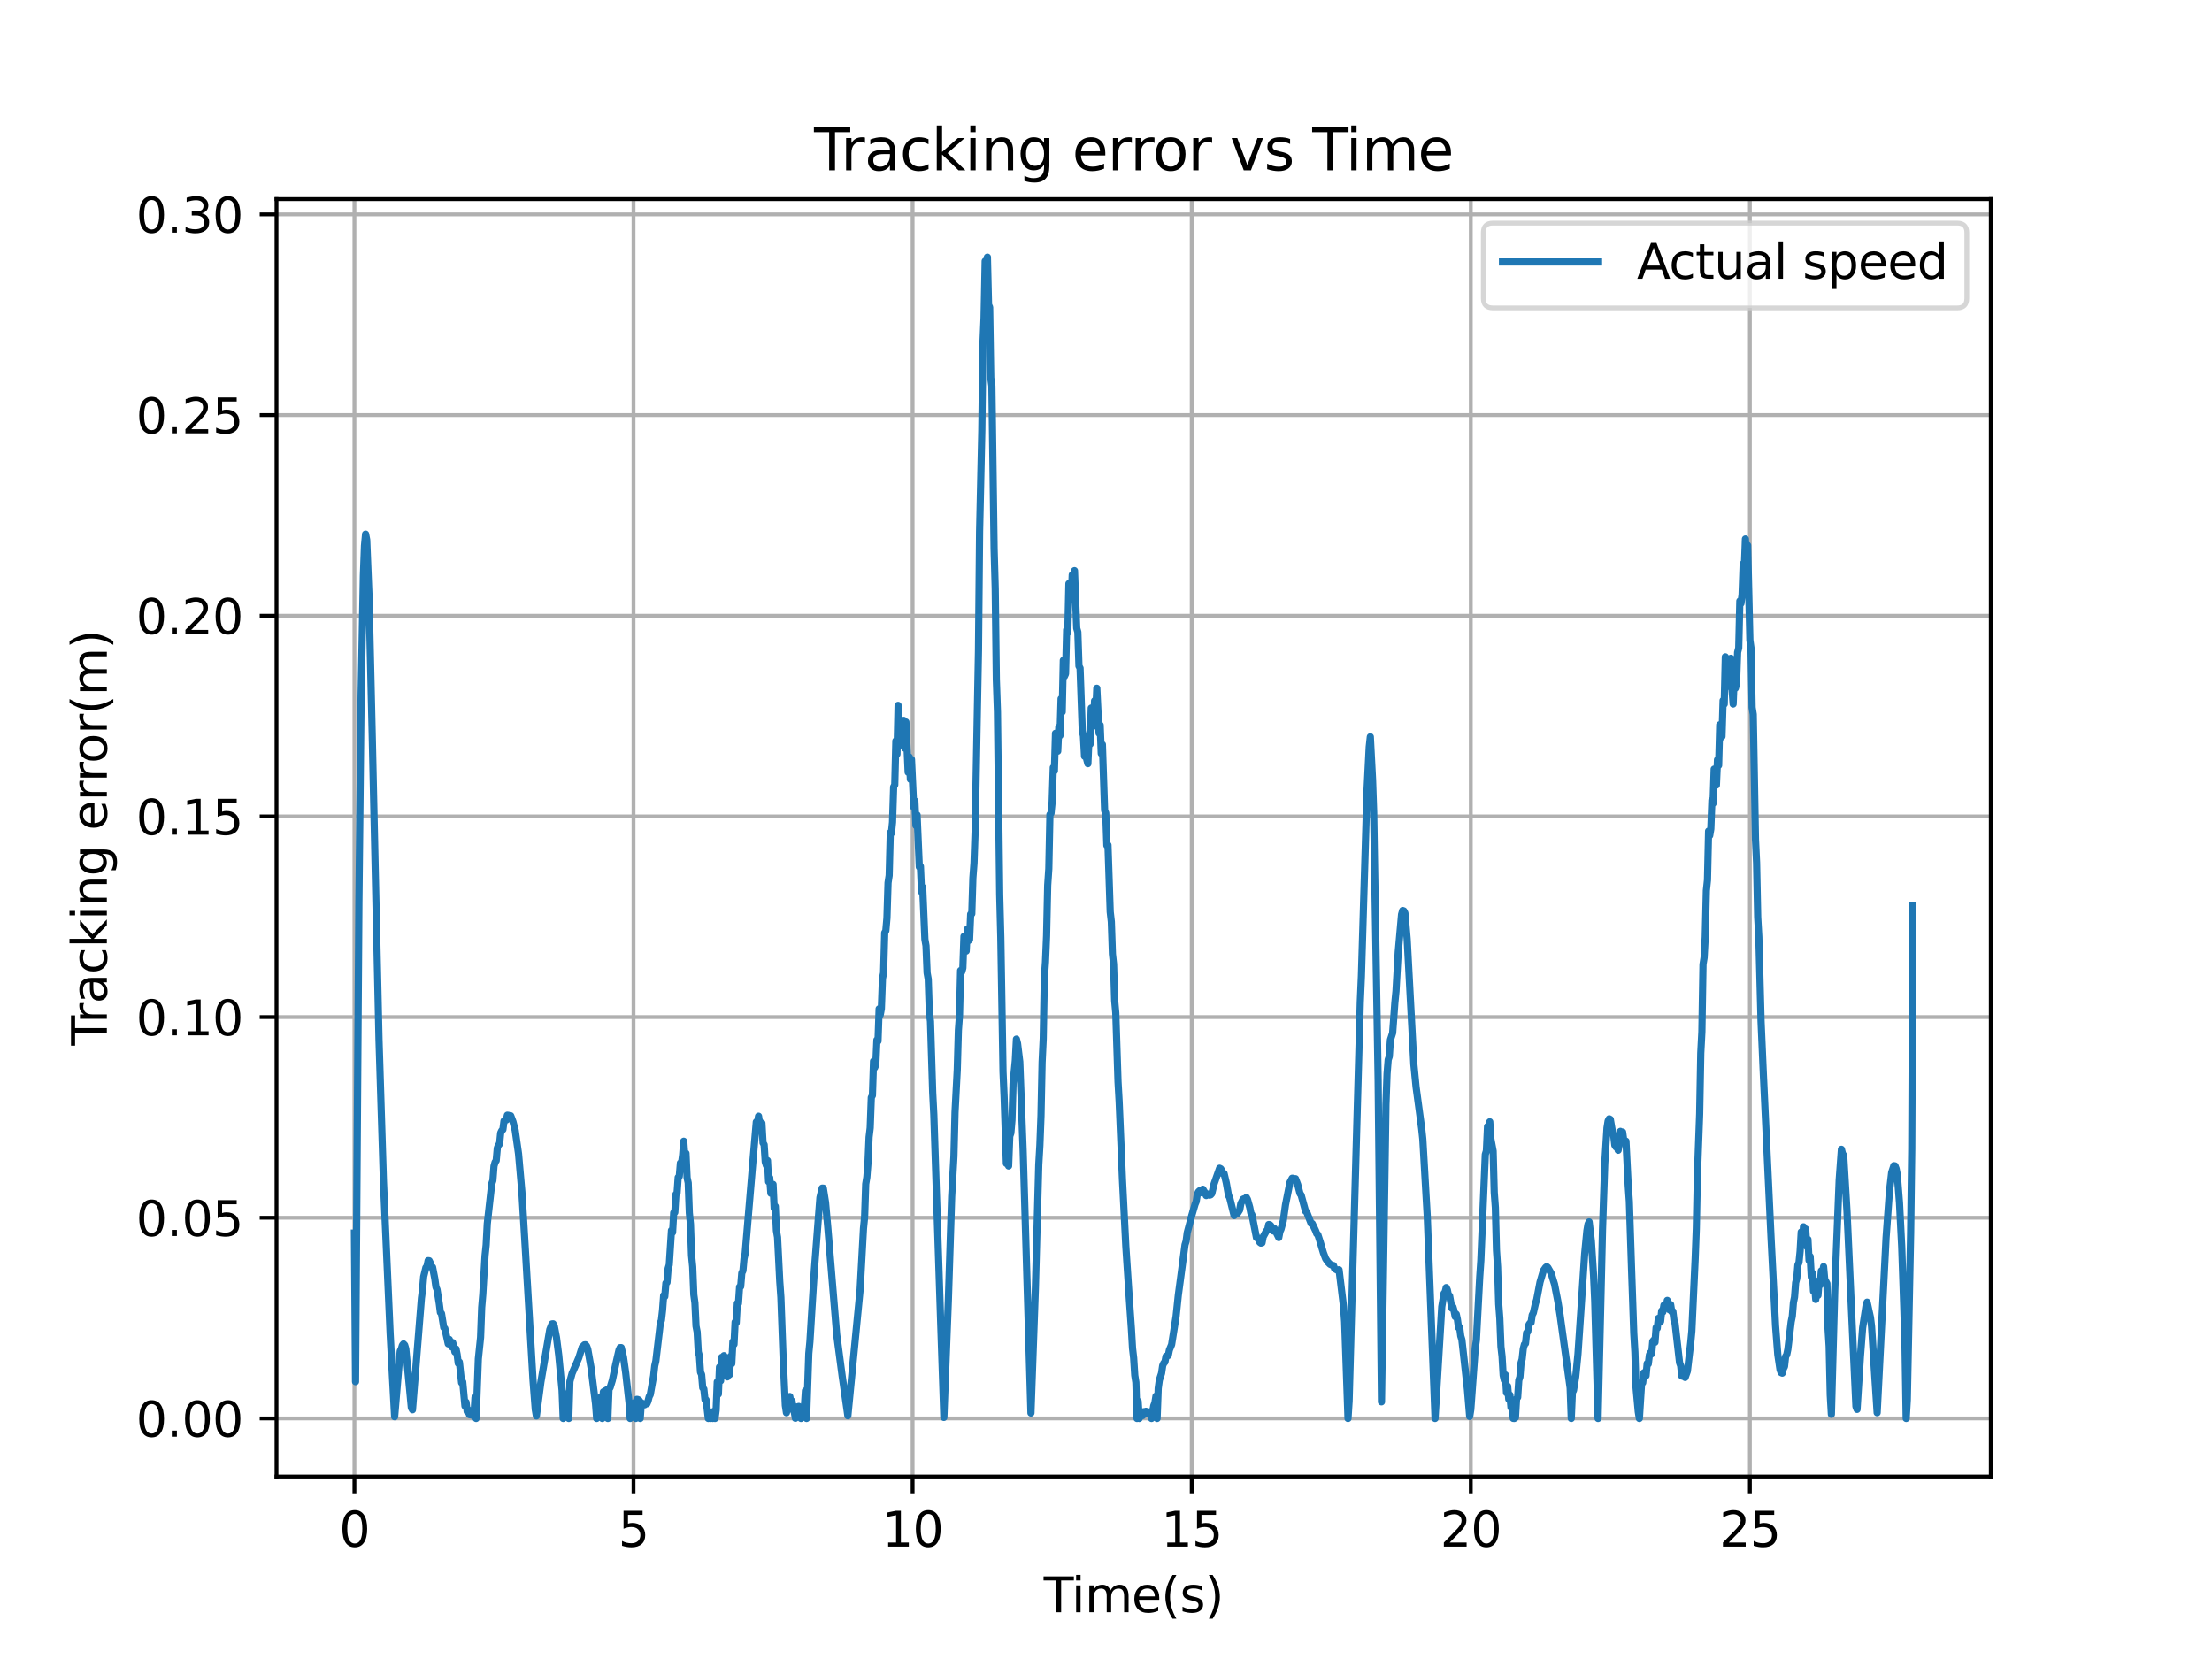 <?xml version="1.0" encoding="utf-8" standalone="no"?>
<!DOCTYPE svg PUBLIC "-//W3C//DTD SVG 1.1//EN"
  "http://www.w3.org/Graphics/SVG/1.1/DTD/svg11.dtd">
<svg xmlns:xlink="http://www.w3.org/1999/xlink" width="460.8pt" height="345.6pt" viewBox="0 0 460.8 345.6" xmlns="http://www.w3.org/2000/svg" version="1.1">
 <defs>
  <style type="text/css">*{stroke-linejoin: round; stroke-linecap: butt}</style>
 </defs>
 <g id="figure_1">
  <g id="patch_1">
   <path d="M 0 345.6 
L 460.8 345.6 
L 460.8 0 
L 0 0 
z
" style="fill: #ffffff"/>
  </g>
  <g id="axes_1">
   <g id="patch_2">
    <path d="M 57.6 307.584 
L 414.72 307.584 
L 414.72 41.472 
L 57.6 41.472 
z
" style="fill: #ffffff"/>
   </g>
   <g id="matplotlib.axis_1">
    <g id="xtick_1">
     <g id="line2d_1">
      <path d="M 73.833 307.584 
L 73.833 41.472 
" clip-path="url(#p98b21a4bbf)" style="fill: none; stroke: #b0b0b0; stroke-width: 0.8; stroke-linecap: square"/>
     </g>
     <g id="line2d_2">
      <defs>
       <path id="m93f2d70eb7" d="M 0 0 
L 0 3.5 
" style="stroke: #000000; stroke-width: 0.8"/>
      </defs>
      <g>
       <use xlink:href="#m93f2d70eb7" x="73.833" y="307.584" style="stroke: #000000; stroke-width: 0.8"/>
      </g>
     </g>
     <g id="text_1">
      <!-- 0 -->
      <g transform="translate(70.651 322.182) scale(0.1 -0.1)">
       <defs>
        <path id="DejaVuSans-30" d="M 2034 4250 
Q 1547 4250 1301 3770 
Q 1056 3291 1056 2328 
Q 1056 1369 1301 889 
Q 1547 409 2034 409 
Q 2525 409 2770 889 
Q 3016 1369 3016 2328 
Q 3016 3291 2770 3770 
Q 2525 4250 2034 4250 
z
M 2034 4750 
Q 2819 4750 3233 4129 
Q 3647 3509 3647 2328 
Q 3647 1150 3233 529 
Q 2819 -91 2034 -91 
Q 1250 -91 836 529 
Q 422 1150 422 2328 
Q 422 3509 836 4129 
Q 1250 4750 2034 4750 
z
" transform="scale(0.016)"/>
       </defs>
       <use xlink:href="#DejaVuSans-30"/>
      </g>
     </g>
    </g>
    <g id="xtick_2">
     <g id="line2d_3">
      <path d="M 131.973 307.584 
L 131.973 41.472 
" clip-path="url(#p98b21a4bbf)" style="fill: none; stroke: #b0b0b0; stroke-width: 0.8; stroke-linecap: square"/>
     </g>
     <g id="line2d_4">
      <g>
       <use xlink:href="#m93f2d70eb7" x="131.973" y="307.584" style="stroke: #000000; stroke-width: 0.8"/>
      </g>
     </g>
     <g id="text_2">
      <!-- 5 -->
      <g transform="translate(128.792 322.182) scale(0.1 -0.1)">
       <defs>
        <path id="DejaVuSans-35" d="M 691 4666 
L 3169 4666 
L 3169 4134 
L 1269 4134 
L 1269 2991 
Q 1406 3038 1543 3061 
Q 1681 3084 1819 3084 
Q 2600 3084 3056 2656 
Q 3513 2228 3513 1497 
Q 3513 744 3044 326 
Q 2575 -91 1722 -91 
Q 1428 -91 1123 -41 
Q 819 9 494 109 
L 494 744 
Q 775 591 1075 516 
Q 1375 441 1709 441 
Q 2250 441 2565 725 
Q 2881 1009 2881 1497 
Q 2881 1984 2565 2268 
Q 2250 2553 1709 2553 
Q 1456 2553 1204 2497 
Q 953 2441 691 2322 
L 691 4666 
z
" transform="scale(0.016)"/>
       </defs>
       <use xlink:href="#DejaVuSans-35"/>
      </g>
     </g>
    </g>
    <g id="xtick_3">
     <g id="line2d_5">
      <path d="M 190.113 307.584 
L 190.113 41.472 
" clip-path="url(#p98b21a4bbf)" style="fill: none; stroke: #b0b0b0; stroke-width: 0.8; stroke-linecap: square"/>
     </g>
     <g id="line2d_6">
      <g>
       <use xlink:href="#m93f2d70eb7" x="190.113" y="307.584" style="stroke: #000000; stroke-width: 0.8"/>
      </g>
     </g>
     <g id="text_3">
      <!-- 10 -->
      <g transform="translate(183.751 322.182) scale(0.1 -0.1)">
       <defs>
        <path id="DejaVuSans-31" d="M 794 531 
L 1825 531 
L 1825 4091 
L 703 3866 
L 703 4441 
L 1819 4666 
L 2450 4666 
L 2450 531 
L 3481 531 
L 3481 0 
L 794 0 
L 794 531 
z
" transform="scale(0.016)"/>
       </defs>
       <use xlink:href="#DejaVuSans-31"/>
       <use xlink:href="#DejaVuSans-30" x="63.623"/>
      </g>
     </g>
    </g>
    <g id="xtick_4">
     <g id="line2d_7">
      <path d="M 248.253 307.584 
L 248.253 41.472 
" clip-path="url(#p98b21a4bbf)" style="fill: none; stroke: #b0b0b0; stroke-width: 0.8; stroke-linecap: square"/>
     </g>
     <g id="line2d_8">
      <g>
       <use xlink:href="#m93f2d70eb7" x="248.253" y="307.584" style="stroke: #000000; stroke-width: 0.8"/>
      </g>
     </g>
     <g id="text_4">
      <!-- 15 -->
      <g transform="translate(241.891 322.182) scale(0.1 -0.1)">
       <use xlink:href="#DejaVuSans-31"/>
       <use xlink:href="#DejaVuSans-35" x="63.623"/>
      </g>
     </g>
    </g>
    <g id="xtick_5">
     <g id="line2d_9">
      <path d="M 306.393 307.584 
L 306.393 41.472 
" clip-path="url(#p98b21a4bbf)" style="fill: none; stroke: #b0b0b0; stroke-width: 0.8; stroke-linecap: square"/>
     </g>
     <g id="line2d_10">
      <g>
       <use xlink:href="#m93f2d70eb7" x="306.393" y="307.584" style="stroke: #000000; stroke-width: 0.8"/>
      </g>
     </g>
     <g id="text_5">
      <!-- 20 -->
      <g transform="translate(300.031 322.182) scale(0.1 -0.1)">
       <defs>
        <path id="DejaVuSans-32" d="M 1228 531 
L 3431 531 
L 3431 0 
L 469 0 
L 469 531 
Q 828 903 1448 1529 
Q 2069 2156 2228 2338 
Q 2531 2678 2651 2914 
Q 2772 3150 2772 3378 
Q 2772 3750 2511 3984 
Q 2250 4219 1831 4219 
Q 1534 4219 1204 4116 
Q 875 4013 500 3803 
L 500 4441 
Q 881 4594 1212 4672 
Q 1544 4750 1819 4750 
Q 2544 4750 2975 4387 
Q 3406 4025 3406 3419 
Q 3406 3131 3298 2873 
Q 3191 2616 2906 2266 
Q 2828 2175 2409 1742 
Q 1991 1309 1228 531 
z
" transform="scale(0.016)"/>
       </defs>
       <use xlink:href="#DejaVuSans-32"/>
       <use xlink:href="#DejaVuSans-30" x="63.623"/>
      </g>
     </g>
    </g>
    <g id="xtick_6">
     <g id="line2d_11">
      <path d="M 364.533 307.584 
L 364.533 41.472 
" clip-path="url(#p98b21a4bbf)" style="fill: none; stroke: #b0b0b0; stroke-width: 0.8; stroke-linecap: square"/>
     </g>
     <g id="line2d_12">
      <g>
       <use xlink:href="#m93f2d70eb7" x="364.533" y="307.584" style="stroke: #000000; stroke-width: 0.8"/>
      </g>
     </g>
     <g id="text_6">
      <!-- 25 -->
      <g transform="translate(358.171 322.182) scale(0.1 -0.1)">
       <use xlink:href="#DejaVuSans-32"/>
       <use xlink:href="#DejaVuSans-35" x="63.623"/>
      </g>
     </g>
    </g>
    <g id="text_7">
     <!-- Time(s) -->
     <g transform="translate(217.42 335.861) scale(0.1 -0.1)">
      <defs>
       <path id="DejaVuSans-54" d="M -19 4666 
L 3928 4666 
L 3928 4134 
L 2272 4134 
L 2272 0 
L 1638 0 
L 1638 4134 
L -19 4134 
L -19 4666 
z
" transform="scale(0.016)"/>
       <path id="DejaVuSans-69" d="M 603 3500 
L 1178 3500 
L 1178 0 
L 603 0 
L 603 3500 
z
M 603 4863 
L 1178 4863 
L 1178 4134 
L 603 4134 
L 603 4863 
z
" transform="scale(0.016)"/>
       <path id="DejaVuSans-6d" d="M 3328 2828 
Q 3544 3216 3844 3400 
Q 4144 3584 4550 3584 
Q 5097 3584 5394 3201 
Q 5691 2819 5691 2113 
L 5691 0 
L 5113 0 
L 5113 2094 
Q 5113 2597 4934 2840 
Q 4756 3084 4391 3084 
Q 3944 3084 3684 2787 
Q 3425 2491 3425 1978 
L 3425 0 
L 2847 0 
L 2847 2094 
Q 2847 2600 2669 2842 
Q 2491 3084 2119 3084 
Q 1678 3084 1418 2786 
Q 1159 2488 1159 1978 
L 1159 0 
L 581 0 
L 581 3500 
L 1159 3500 
L 1159 2956 
Q 1356 3278 1631 3431 
Q 1906 3584 2284 3584 
Q 2666 3584 2933 3390 
Q 3200 3197 3328 2828 
z
" transform="scale(0.016)"/>
       <path id="DejaVuSans-65" d="M 3597 1894 
L 3597 1613 
L 953 1613 
Q 991 1019 1311 708 
Q 1631 397 2203 397 
Q 2534 397 2845 478 
Q 3156 559 3463 722 
L 3463 178 
Q 3153 47 2828 -22 
Q 2503 -91 2169 -91 
Q 1331 -91 842 396 
Q 353 884 353 1716 
Q 353 2575 817 3079 
Q 1281 3584 2069 3584 
Q 2775 3584 3186 3129 
Q 3597 2675 3597 1894 
z
M 3022 2063 
Q 3016 2534 2758 2815 
Q 2500 3097 2075 3097 
Q 1594 3097 1305 2825 
Q 1016 2553 972 2059 
L 3022 2063 
z
" transform="scale(0.016)"/>
       <path id="DejaVuSans-28" d="M 1984 4856 
Q 1566 4138 1362 3434 
Q 1159 2731 1159 2009 
Q 1159 1288 1364 580 
Q 1569 -128 1984 -844 
L 1484 -844 
Q 1016 -109 783 600 
Q 550 1309 550 2009 
Q 550 2706 781 3412 
Q 1013 4119 1484 4856 
L 1984 4856 
z
" transform="scale(0.016)"/>
       <path id="DejaVuSans-73" d="M 2834 3397 
L 2834 2853 
Q 2591 2978 2328 3040 
Q 2066 3103 1784 3103 
Q 1356 3103 1142 2972 
Q 928 2841 928 2578 
Q 928 2378 1081 2264 
Q 1234 2150 1697 2047 
L 1894 2003 
Q 2506 1872 2764 1633 
Q 3022 1394 3022 966 
Q 3022 478 2636 193 
Q 2250 -91 1575 -91 
Q 1294 -91 989 -36 
Q 684 19 347 128 
L 347 722 
Q 666 556 975 473 
Q 1284 391 1588 391 
Q 1994 391 2212 530 
Q 2431 669 2431 922 
Q 2431 1156 2273 1281 
Q 2116 1406 1581 1522 
L 1381 1569 
Q 847 1681 609 1914 
Q 372 2147 372 2553 
Q 372 3047 722 3315 
Q 1072 3584 1716 3584 
Q 2034 3584 2315 3537 
Q 2597 3491 2834 3397 
z
" transform="scale(0.016)"/>
       <path id="DejaVuSans-29" d="M 513 4856 
L 1013 4856 
Q 1481 4119 1714 3412 
Q 1947 2706 1947 2009 
Q 1947 1309 1714 600 
Q 1481 -109 1013 -844 
L 513 -844 
Q 928 -128 1133 580 
Q 1338 1288 1338 2009 
Q 1338 2731 1133 3434 
Q 928 4138 513 4856 
z
" transform="scale(0.016)"/>
      </defs>
      <use xlink:href="#DejaVuSans-54"/>
      <use xlink:href="#DejaVuSans-69" x="57.959"/>
      <use xlink:href="#DejaVuSans-6d" x="85.742"/>
      <use xlink:href="#DejaVuSans-65" x="183.154"/>
      <use xlink:href="#DejaVuSans-28" x="244.678"/>
      <use xlink:href="#DejaVuSans-73" x="283.691"/>
      <use xlink:href="#DejaVuSans-29" x="335.791"/>
     </g>
    </g>
   </g>
   <g id="matplotlib.axis_2">
    <g id="ytick_1">
     <g id="line2d_13">
      <path d="M 57.6 295.488 
L 414.72 295.488 
" clip-path="url(#p98b21a4bbf)" style="fill: none; stroke: #b0b0b0; stroke-width: 0.8; stroke-linecap: square"/>
     </g>
     <g id="line2d_14">
      <defs>
       <path id="m05b149f20a" d="M 0 0 
L -3.5 0 
" style="stroke: #000000; stroke-width: 0.8"/>
      </defs>
      <g>
       <use xlink:href="#m05b149f20a" x="57.6" y="295.488" style="stroke: #000000; stroke-width: 0.8"/>
      </g>
     </g>
     <g id="text_8">
      <!-- 0.00 -->
      <g transform="translate(28.334 299.287) scale(0.1 -0.1)">
       <defs>
        <path id="DejaVuSans-2e" d="M 684 794 
L 1344 794 
L 1344 0 
L 684 0 
L 684 794 
z
" transform="scale(0.016)"/>
       </defs>
       <use xlink:href="#DejaVuSans-30"/>
       <use xlink:href="#DejaVuSans-2e" x="63.623"/>
       <use xlink:href="#DejaVuSans-30" x="95.41"/>
       <use xlink:href="#DejaVuSans-30" x="159.033"/>
      </g>
     </g>
    </g>
    <g id="ytick_2">
     <g id="line2d_15">
      <path d="M 57.6 253.683 
L 414.72 253.683 
" clip-path="url(#p98b21a4bbf)" style="fill: none; stroke: #b0b0b0; stroke-width: 0.8; stroke-linecap: square"/>
     </g>
     <g id="line2d_16">
      <g>
       <use xlink:href="#m05b149f20a" x="57.6" y="253.683" style="stroke: #000000; stroke-width: 0.8"/>
      </g>
     </g>
     <g id="text_9">
      <!-- 0.05 -->
      <g transform="translate(28.334 257.482) scale(0.1 -0.1)">
       <use xlink:href="#DejaVuSans-30"/>
       <use xlink:href="#DejaVuSans-2e" x="63.623"/>
       <use xlink:href="#DejaVuSans-30" x="95.41"/>
       <use xlink:href="#DejaVuSans-35" x="159.033"/>
      </g>
     </g>
    </g>
    <g id="ytick_3">
     <g id="line2d_17">
      <path d="M 57.6 211.878 
L 414.72 211.878 
" clip-path="url(#p98b21a4bbf)" style="fill: none; stroke: #b0b0b0; stroke-width: 0.8; stroke-linecap: square"/>
     </g>
     <g id="line2d_18">
      <g>
       <use xlink:href="#m05b149f20a" x="57.6" y="211.878" style="stroke: #000000; stroke-width: 0.8"/>
      </g>
     </g>
     <g id="text_10">
      <!-- 0.10 -->
      <g transform="translate(28.334 215.678) scale(0.1 -0.1)">
       <use xlink:href="#DejaVuSans-30"/>
       <use xlink:href="#DejaVuSans-2e" x="63.623"/>
       <use xlink:href="#DejaVuSans-31" x="95.41"/>
       <use xlink:href="#DejaVuSans-30" x="159.033"/>
      </g>
     </g>
    </g>
    <g id="ytick_4">
     <g id="line2d_19">
      <path d="M 57.6 170.074 
L 414.72 170.074 
" clip-path="url(#p98b21a4bbf)" style="fill: none; stroke: #b0b0b0; stroke-width: 0.8; stroke-linecap: square"/>
     </g>
     <g id="line2d_20">
      <g>
       <use xlink:href="#m05b149f20a" x="57.6" y="170.074" style="stroke: #000000; stroke-width: 0.8"/>
      </g>
     </g>
     <g id="text_11">
      <!-- 0.15 -->
      <g transform="translate(28.334 173.873) scale(0.1 -0.1)">
       <use xlink:href="#DejaVuSans-30"/>
       <use xlink:href="#DejaVuSans-2e" x="63.623"/>
       <use xlink:href="#DejaVuSans-31" x="95.41"/>
       <use xlink:href="#DejaVuSans-35" x="159.033"/>
      </g>
     </g>
    </g>
    <g id="ytick_5">
     <g id="line2d_21">
      <path d="M 57.6 128.269 
L 414.72 128.269 
" clip-path="url(#p98b21a4bbf)" style="fill: none; stroke: #b0b0b0; stroke-width: 0.8; stroke-linecap: square"/>
     </g>
     <g id="line2d_22">
      <g>
       <use xlink:href="#m05b149f20a" x="57.6" y="128.269" style="stroke: #000000; stroke-width: 0.8"/>
      </g>
     </g>
     <g id="text_12">
      <!-- 0.20 -->
      <g transform="translate(28.334 132.068) scale(0.1 -0.1)">
       <use xlink:href="#DejaVuSans-30"/>
       <use xlink:href="#DejaVuSans-2e" x="63.623"/>
       <use xlink:href="#DejaVuSans-32" x="95.41"/>
       <use xlink:href="#DejaVuSans-30" x="159.033"/>
      </g>
     </g>
    </g>
    <g id="ytick_6">
     <g id="line2d_23">
      <path d="M 57.6 86.464 
L 414.72 86.464 
" clip-path="url(#p98b21a4bbf)" style="fill: none; stroke: #b0b0b0; stroke-width: 0.8; stroke-linecap: square"/>
     </g>
     <g id="line2d_24">
      <g>
       <use xlink:href="#m05b149f20a" x="57.6" y="86.464" style="stroke: #000000; stroke-width: 0.8"/>
      </g>
     </g>
     <g id="text_13">
      <!-- 0.25 -->
      <g transform="translate(28.334 90.263) scale(0.1 -0.1)">
       <use xlink:href="#DejaVuSans-30"/>
       <use xlink:href="#DejaVuSans-2e" x="63.623"/>
       <use xlink:href="#DejaVuSans-32" x="95.41"/>
       <use xlink:href="#DejaVuSans-35" x="159.033"/>
      </g>
     </g>
    </g>
    <g id="ytick_7">
     <g id="line2d_25">
      <path d="M 57.6 44.659 
L 414.72 44.659 
" clip-path="url(#p98b21a4bbf)" style="fill: none; stroke: #b0b0b0; stroke-width: 0.8; stroke-linecap: square"/>
     </g>
     <g id="line2d_26">
      <g>
       <use xlink:href="#m05b149f20a" x="57.6" y="44.659" style="stroke: #000000; stroke-width: 0.8"/>
      </g>
     </g>
     <g id="text_14">
      <!-- 0.30 -->
      <g transform="translate(28.334 48.459) scale(0.1 -0.1)">
       <defs>
        <path id="DejaVuSans-33" d="M 2597 2516 
Q 3050 2419 3304 2112 
Q 3559 1806 3559 1356 
Q 3559 666 3084 287 
Q 2609 -91 1734 -91 
Q 1441 -91 1130 -33 
Q 819 25 488 141 
L 488 750 
Q 750 597 1062 519 
Q 1375 441 1716 441 
Q 2309 441 2620 675 
Q 2931 909 2931 1356 
Q 2931 1769 2642 2001 
Q 2353 2234 1838 2234 
L 1294 2234 
L 1294 2753 
L 1863 2753 
Q 2328 2753 2575 2939 
Q 2822 3125 2822 3475 
Q 2822 3834 2567 4026 
Q 2313 4219 1838 4219 
Q 1578 4219 1281 4162 
Q 984 4106 628 3988 
L 628 4550 
Q 988 4650 1302 4700 
Q 1616 4750 1894 4750 
Q 2613 4750 3031 4423 
Q 3450 4097 3450 3541 
Q 3450 3153 3228 2886 
Q 3006 2619 2597 2516 
z
" transform="scale(0.016)"/>
       </defs>
       <use xlink:href="#DejaVuSans-30"/>
       <use xlink:href="#DejaVuSans-2e" x="63.623"/>
       <use xlink:href="#DejaVuSans-33" x="95.41"/>
       <use xlink:href="#DejaVuSans-30" x="159.033"/>
      </g>
     </g>
    </g>
    <g id="text_15">
     <!-- Tracking error(m) -->
     <g transform="translate(22.255 217.804) rotate(-90) scale(0.1 -0.1)">
      <defs>
       <path id="DejaVuSans-72" d="M 2631 2963 
Q 2534 3019 2420 3045 
Q 2306 3072 2169 3072 
Q 1681 3072 1420 2755 
Q 1159 2438 1159 1844 
L 1159 0 
L 581 0 
L 581 3500 
L 1159 3500 
L 1159 2956 
Q 1341 3275 1631 3429 
Q 1922 3584 2338 3584 
Q 2397 3584 2469 3576 
Q 2541 3569 2628 3553 
L 2631 2963 
z
" transform="scale(0.016)"/>
       <path id="DejaVuSans-61" d="M 2194 1759 
Q 1497 1759 1228 1600 
Q 959 1441 959 1056 
Q 959 750 1161 570 
Q 1363 391 1709 391 
Q 2188 391 2477 730 
Q 2766 1069 2766 1631 
L 2766 1759 
L 2194 1759 
z
M 3341 1997 
L 3341 0 
L 2766 0 
L 2766 531 
Q 2569 213 2275 61 
Q 1981 -91 1556 -91 
Q 1019 -91 701 211 
Q 384 513 384 1019 
Q 384 1609 779 1909 
Q 1175 2209 1959 2209 
L 2766 2209 
L 2766 2266 
Q 2766 2663 2505 2880 
Q 2244 3097 1772 3097 
Q 1472 3097 1187 3025 
Q 903 2953 641 2809 
L 641 3341 
Q 956 3463 1253 3523 
Q 1550 3584 1831 3584 
Q 2591 3584 2966 3190 
Q 3341 2797 3341 1997 
z
" transform="scale(0.016)"/>
       <path id="DejaVuSans-63" d="M 3122 3366 
L 3122 2828 
Q 2878 2963 2633 3030 
Q 2388 3097 2138 3097 
Q 1578 3097 1268 2742 
Q 959 2388 959 1747 
Q 959 1106 1268 751 
Q 1578 397 2138 397 
Q 2388 397 2633 464 
Q 2878 531 3122 666 
L 3122 134 
Q 2881 22 2623 -34 
Q 2366 -91 2075 -91 
Q 1284 -91 818 406 
Q 353 903 353 1747 
Q 353 2603 823 3093 
Q 1294 3584 2113 3584 
Q 2378 3584 2631 3529 
Q 2884 3475 3122 3366 
z
" transform="scale(0.016)"/>
       <path id="DejaVuSans-6b" d="M 581 4863 
L 1159 4863 
L 1159 1991 
L 2875 3500 
L 3609 3500 
L 1753 1863 
L 3688 0 
L 2938 0 
L 1159 1709 
L 1159 0 
L 581 0 
L 581 4863 
z
" transform="scale(0.016)"/>
       <path id="DejaVuSans-6e" d="M 3513 2113 
L 3513 0 
L 2938 0 
L 2938 2094 
Q 2938 2591 2744 2837 
Q 2550 3084 2163 3084 
Q 1697 3084 1428 2787 
Q 1159 2491 1159 1978 
L 1159 0 
L 581 0 
L 581 3500 
L 1159 3500 
L 1159 2956 
Q 1366 3272 1645 3428 
Q 1925 3584 2291 3584 
Q 2894 3584 3203 3211 
Q 3513 2838 3513 2113 
z
" transform="scale(0.016)"/>
       <path id="DejaVuSans-67" d="M 2906 1791 
Q 2906 2416 2648 2759 
Q 2391 3103 1925 3103 
Q 1463 3103 1205 2759 
Q 947 2416 947 1791 
Q 947 1169 1205 825 
Q 1463 481 1925 481 
Q 2391 481 2648 825 
Q 2906 1169 2906 1791 
z
M 3481 434 
Q 3481 -459 3084 -895 
Q 2688 -1331 1869 -1331 
Q 1566 -1331 1297 -1286 
Q 1028 -1241 775 -1147 
L 775 -588 
Q 1028 -725 1275 -790 
Q 1522 -856 1778 -856 
Q 2344 -856 2625 -561 
Q 2906 -266 2906 331 
L 2906 616 
Q 2728 306 2450 153 
Q 2172 0 1784 0 
Q 1141 0 747 490 
Q 353 981 353 1791 
Q 353 2603 747 3093 
Q 1141 3584 1784 3584 
Q 2172 3584 2450 3431 
Q 2728 3278 2906 2969 
L 2906 3500 
L 3481 3500 
L 3481 434 
z
" transform="scale(0.016)"/>
       <path id="DejaVuSans-20" transform="scale(0.016)"/>
       <path id="DejaVuSans-6f" d="M 1959 3097 
Q 1497 3097 1228 2736 
Q 959 2375 959 1747 
Q 959 1119 1226 758 
Q 1494 397 1959 397 
Q 2419 397 2687 759 
Q 2956 1122 2956 1747 
Q 2956 2369 2687 2733 
Q 2419 3097 1959 3097 
z
M 1959 3584 
Q 2709 3584 3137 3096 
Q 3566 2609 3566 1747 
Q 3566 888 3137 398 
Q 2709 -91 1959 -91 
Q 1206 -91 779 398 
Q 353 888 353 1747 
Q 353 2609 779 3096 
Q 1206 3584 1959 3584 
z
" transform="scale(0.016)"/>
      </defs>
      <use xlink:href="#DejaVuSans-54"/>
      <use xlink:href="#DejaVuSans-72" x="46.334"/>
      <use xlink:href="#DejaVuSans-61" x="87.447"/>
      <use xlink:href="#DejaVuSans-63" x="148.727"/>
      <use xlink:href="#DejaVuSans-6b" x="203.707"/>
      <use xlink:href="#DejaVuSans-69" x="261.617"/>
      <use xlink:href="#DejaVuSans-6e" x="289.4"/>
      <use xlink:href="#DejaVuSans-67" x="352.779"/>
      <use xlink:href="#DejaVuSans-20" x="416.256"/>
      <use xlink:href="#DejaVuSans-65" x="448.043"/>
      <use xlink:href="#DejaVuSans-72" x="509.566"/>
      <use xlink:href="#DejaVuSans-72" x="548.93"/>
      <use xlink:href="#DejaVuSans-6f" x="587.793"/>
      <use xlink:href="#DejaVuSans-72" x="648.975"/>
      <use xlink:href="#DejaVuSans-28" x="690.088"/>
      <use xlink:href="#DejaVuSans-6d" x="729.102"/>
      <use xlink:href="#DejaVuSans-29" x="826.514"/>
     </g>
    </g>
   </g>
   <g id="line2d_27">
    <path d="M 73.833 256.878 
L 74.065 287.831 
L 74.065 287.831 
L 74.763 188.087 
L 74.763 188.087 
L 75.228 144.61 
L 75.228 144.61 
L 75.693 119.953 
L 75.693 119.953 
L 75.926 113.682 
L 75.926 113.682 
L 76.158 111.259 
L 76.158 111.259 
L 76.391 112.451 
L 76.391 112.451 
L 76.856 123.873 
L 76.856 123.873 
L 77.554 153.771 
L 77.554 153.771 
L 78.949 216.523 
L 78.949 216.523 
L 79.879 246.185 
L 79.879 246.185 
L 81.275 277.928 
L 81.275 277.928 
L 82.205 295.13 
L 82.205 295.13 
L 83.368 281.46 
L 83.368 281.46 
L 83.6 281.009 
L 83.6 281.009 
L 83.833 280.231 
L 83.833 280.231 
L 84.065 279.96 
L 84.065 279.96 
L 84.298 280.21 
L 84.298 280.21 
L 84.531 280.986 
L 84.531 280.986 
L 85.693 293.262 
L 85.693 293.262 
L 85.926 293.68 
L 85.926 293.68 
L 87.786 270.454 
L 87.786 270.454 
L 88.019 268.656 
L 88.019 268.656 
L 88.251 265.961 
L 88.251 265.961 
L 88.717 264.066 
L 88.717 264.066 
L 88.949 263.787 
L 88.949 263.787 
L 89.182 262.615 
L 89.182 262.615 
L 89.414 262.641 
L 89.414 262.641 
L 89.647 263.114 
L 89.647 263.114 
L 89.879 264.017 
L 90.112 263.992 
L 90.112 263.992 
L 90.577 266.384 
L 90.577 266.384 
L 90.81 268.095 
L 91.042 268.645 
L 91.042 268.645 
L 91.507 271.588 
L 91.507 271.588 
L 91.74 273.407 
L 91.74 273.407 
L 91.972 273.639 
L 91.972 273.639 
L 92.438 276.542 
L 92.438 276.542 
L 92.67 276.752 
L 92.67 276.752 
L 93.368 279.937 
L 93.368 279.937 
L 93.6 279.029 
L 93.6 279.029 
L 93.833 279.604 
L 93.833 279.604 
L 94.065 280.551 
L 94.065 280.551 
L 94.298 279.681 
L 94.298 279.681 
L 94.531 280.406 
L 94.531 280.406 
L 94.763 281.627 
L 94.763 281.627 
L 94.996 281.002 
L 94.996 281.002 
L 95.228 282.174 
L 95.228 282.174 
L 95.461 284.003 
L 95.461 284.003 
L 95.693 283.738 
L 95.693 283.738 
L 96.159 288.052 
L 96.159 288.052 
L 96.391 287.88 
L 96.391 287.88 
L 96.856 292.9 
L 96.856 292.9 
L 97.089 292.103 
L 97.089 292.103 
L 97.321 294.042 
L 97.321 294.042 
L 97.554 293.688 
L 97.554 293.688 
L 97.786 294.7 
L 97.786 294.7 
L 98.019 294.746 
L 98.019 294.746 
L 98.252 294.486 
L 98.252 294.486 
L 98.484 294.543 
L 98.484 294.543 
L 98.717 295.044 
L 98.717 295.044 
L 98.949 291.154 
L 98.949 291.154 
L 99.182 295.488 
L 99.182 295.488 
L 99.647 283.074 
L 99.647 283.074 
L 100.112 278.605 
L 100.112 278.605 
L 100.345 272.372 
L 100.345 272.372 
L 100.577 269.638 
L 100.577 269.638 
L 101.042 261.582 
L 101.042 261.582 
L 101.275 259.351 
L 101.275 259.351 
L 101.507 254.935 
L 101.507 254.935 
L 102.438 246.597 
L 102.438 246.597 
L 102.67 245.938 
L 102.67 245.938 
L 102.903 242.92 
L 102.903 242.92 
L 103.135 242.104 
L 103.135 242.104 
L 103.368 241.781 
L 103.368 241.781 
L 103.6 239.16 
L 103.6 239.16 
L 103.833 238.562 
L 103.833 238.562 
L 104.066 238.309 
L 104.066 238.309 
L 104.298 236.017 
L 104.298 236.017 
L 104.531 235.518 
L 104.531 235.518 
L 104.763 235.304 
L 104.763 235.304 
L 104.996 233.511 
L 104.996 233.511 
L 105.228 233.259 
L 105.228 233.259 
L 105.461 233.324 
L 105.461 233.324 
L 105.694 232.313 
L 105.694 232.313 
L 105.926 232.344 
L 105.926 232.344 
L 106.159 232.631 
L 106.159 232.631 
L 106.391 232.437 
L 106.391 232.437 
L 106.856 233.66 
L 106.856 233.66 
L 107.321 235.453 
L 107.321 235.453 
L 108.019 240.353 
L 108.019 240.353 
L 108.717 248.296 
L 108.717 248.296 
L 109.414 259.849 
L 109.414 259.849 
L 111.042 287.587 
L 111.042 287.587 
L 111.508 293.624 
L 111.508 293.624 
L 111.74 294.97 
L 111.74 294.97 
L 112.67 287.943 
L 112.67 287.943 
L 114.531 276.964 
L 114.531 276.964 
L 114.996 275.795 
L 114.996 275.795 
L 115.229 275.772 
L 115.229 275.772 
L 115.461 276.213 
L 115.461 276.213 
L 115.926 278.64 
L 115.926 278.64 
L 116.391 282.299 
L 116.391 282.299 
L 117.089 289.613 
L 117.089 289.613 
L 117.322 295.488 
L 117.322 295.488 
L 117.787 294.113 
L 117.787 294.113 
L 118.252 290.292 
L 118.252 290.292 
L 118.484 295.488 
L 118.484 295.488 
L 118.717 287.791 
L 118.717 287.791 
L 119.182 286.081 
L 119.182 286.081 
L 120.112 283.961 
L 120.112 283.961 
L 120.577 282.852 
L 120.577 282.852 
L 121.275 280.651 
L 121.275 280.651 
L 121.74 280.158 
L 121.74 280.158 
L 121.973 280.143 
L 121.973 280.143 
L 122.205 280.421 
L 122.205 280.421 
L 122.438 281.05 
L 122.438 281.05 
L 123.136 284.99 
L 123.136 284.99 
L 124.066 292.48 
L 124.066 292.48 
L 124.298 295.488 
L 124.298 295.488 
L 124.531 294.879 
L 124.531 294.879 
L 125.229 290.941 
L 125.229 290.941 
L 125.461 295.488 
L 125.461 295.488 
L 125.694 289.954 
L 125.694 289.954 
L 126.391 289.534 
L 126.391 289.534 
L 126.624 295.488 
L 126.624 295.488 
L 126.857 289.377 
L 126.857 289.377 
L 127.089 289.083 
L 127.089 289.083 
L 127.554 287.566 
L 127.554 287.566 
L 128.252 284.258 
L 128.252 284.258 
L 128.95 281.229 
L 128.95 281.229 
L 129.182 280.735 
L 129.182 280.735 
L 129.415 280.734 
L 129.415 280.734 
L 129.88 282.734 
L 129.88 282.734 
L 130.345 286.023 
L 130.345 286.023 
L 131.043 292.219 
L 131.043 292.219 
L 131.275 295.488 
L 131.275 295.488 
L 131.508 295.155 
L 131.508 295.155 
L 131.973 292.907 
L 131.973 292.907 
L 132.205 292.199 
L 132.205 292.199 
L 132.438 295.488 
L 132.438 295.488 
L 132.671 291.514 
L 132.671 291.514 
L 132.903 291.549 
L 132.903 291.549 
L 133.136 291.705 
L 133.136 291.705 
L 133.368 295.488 
L 133.368 295.488 
L 133.601 292.193 
L 133.601 292.193 
L 134.066 292.654 
L 134.066 292.654 
L 134.298 292.644 
L 134.298 292.644 
L 134.531 292.39 
L 134.531 292.39 
L 134.764 292.424 
L 134.764 292.424 
L 134.996 291.884 
L 134.996 291.884 
L 135.229 290.96 
L 135.229 290.96 
L 135.461 290.523 
L 135.461 290.523 
L 136.159 286.609 
L 136.159 286.609 
L 136.392 284.53 
L 136.392 284.53 
L 136.624 283.545 
L 137.554 275.675 
L 137.554 275.675 
L 137.787 275.022 
L 137.787 275.022 
L 138.019 272.992 
L 138.019 272.992 
L 138.252 269.869 
L 138.252 269.869 
L 138.485 270.085 
L 138.485 270.085 
L 138.717 267.301 
L 138.717 267.301 
L 138.95 267.154 
L 138.95 267.154 
L 139.182 264.275 
L 139.182 264.275 
L 139.415 263.486 
L 139.415 263.486 
L 139.88 256.316 
L 139.88 256.316 
L 140.112 256.717 
L 140.112 256.717 
L 140.345 252.645 
L 140.345 252.645 
L 140.578 252.554 
L 140.578 252.554 
L 140.81 248.785 
L 140.81 248.785 
L 141.043 248.553 
L 141.043 248.553 
L 141.275 245.275 
L 141.275 245.275 
L 141.508 245.062 
L 141.508 245.062 
L 141.74 242.276 
L 141.74 242.276 
L 141.973 242.302 
L 141.973 242.302 
L 142.206 240.624 
L 142.438 237.738 
L 142.438 237.738 
L 142.671 241.096 
L 142.671 241.096 
L 142.903 240.255 
L 142.903 240.255 
L 143.136 245.338 
L 143.136 245.338 
L 143.368 246.411 
L 143.368 246.411 
L 143.601 252.67 
L 143.601 252.67 
L 143.833 254.969 
L 143.833 254.969 
L 144.066 261.53 
L 144.066 261.53 
L 144.299 263.897 
L 144.531 269.701 
L 144.531 269.701 
L 144.764 271.427 
L 144.764 271.427 
L 144.996 276.258 
L 144.996 276.258 
L 145.229 277.465 
L 145.229 277.465 
L 145.461 281.607 
L 145.461 281.607 
L 145.694 282.453 
L 145.694 282.453 
L 145.927 285.852 
L 145.927 285.852 
L 146.159 286.351 
L 146.159 286.351 
L 146.392 289.106 
L 146.392 289.106 
L 146.624 289.37 
L 146.624 289.37 
L 146.857 291.572 
L 146.857 291.572 
L 147.089 291.619 
L 147.089 291.619 
L 147.554 295.488 
L 147.554 295.488 
L 147.787 294.693 
L 147.787 294.693 
L 148.02 295.488 
L 148.02 295.488 
L 148.252 294.297 
L 148.252 294.297 
L 148.485 295.488 
L 148.485 295.488 
L 148.717 293.994 
L 148.717 293.994 
L 148.95 295.488 
L 148.95 295.488 
L 149.182 293.788 
L 149.182 293.788 
L 149.415 287.87 
L 149.415 287.87 
L 149.647 290.415 
L 149.647 290.415 
L 149.88 284.792 
L 149.88 284.792 
L 150.113 287.65 
L 150.113 287.65 
L 150.345 282.759 
L 150.345 282.759 
L 150.578 286.145 
L 150.578 286.145 
L 150.81 282.414 
L 150.81 282.414 
L 151.043 286.367 
L 151.043 286.367 
L 151.275 283.202 
L 151.275 283.202 
L 151.508 286.826 
L 151.508 286.826 
L 151.741 283.529 
L 151.741 283.529 
L 151.973 286.359 
L 151.973 286.359 
L 152.206 282.53 
L 152.206 282.53 
L 152.438 284.081 
L 152.438 284.081 
L 152.671 279.497 
L 152.671 279.497 
L 152.903 280.044 
L 152.903 280.044 
L 153.136 275.419 
L 153.136 275.419 
L 153.368 275.576 
L 153.368 275.576 
L 153.601 271.487 
L 153.601 271.487 
L 153.834 271.525 
L 153.834 271.525 
L 154.066 268.084 
L 154.299 268.006 
L 154.299 268.006 
L 154.531 265.175 
L 154.531 265.175 
L 154.764 264.723 
L 154.764 264.723 
L 154.996 262.182 
L 154.996 262.182 
L 155.229 261.133 
L 155.229 261.133 
L 156.857 241.801 
L 156.857 241.801 
L 157.555 233.721 
L 157.555 233.721 
L 157.787 233.853 
L 158.02 232.526 
L 158.02 232.526 
L 158.252 234.004 
L 158.252 234.004 
L 158.485 234.423 
L 158.485 234.423 
L 158.717 233.967 
L 158.717 233.967 
L 158.95 238.072 
L 158.95 238.072 
L 159.182 238.469 
L 159.182 238.469 
L 159.415 242.028 
L 159.648 242.779 
L 159.648 242.779 
L 159.88 241.772 
L 159.88 241.772 
L 160.113 246.17 
L 160.113 246.17 
L 160.345 245.342 
L 160.345 245.342 
L 160.578 248.574 
L 160.578 248.574 
L 160.81 248.412 
L 160.81 248.412 
L 161.043 246.723 
L 161.043 246.723 
L 161.275 251.713 
L 161.275 251.713 
L 161.508 251.301 
L 161.508 251.301 
L 161.741 256.355 
L 161.973 257.745 
L 161.973 257.745 
L 162.438 266.96 
L 162.438 266.96 
L 162.671 270.262 
L 162.671 270.262 
L 163.136 282.852 
L 163.136 282.852 
L 163.601 292.775 
L 163.601 292.775 
L 163.834 294.297 
L 163.834 294.297 
L 164.066 292.62 
L 164.066 292.62 
L 164.299 292.83 
L 164.299 292.83 
L 164.531 290.927 
L 164.531 290.927 
L 164.764 292.31 
L 164.764 292.31 
L 164.996 291.869 
L 164.996 291.869 
L 165.229 293.755 
L 165.229 293.755 
L 165.462 294.165 
L 165.462 294.165 
L 165.694 295.446 
L 165.694 295.446 
L 165.927 293.093 
L 165.927 293.093 
L 166.159 294.282 
L 166.159 294.282 
L 166.392 292.986 
L 166.392 292.986 
L 166.857 295.488 
L 166.857 295.488 
L 167.09 293.649 
L 167.09 293.649 
L 167.322 293.835 
L 167.322 293.835 
L 167.555 293.21 
L 167.555 293.21 
L 167.787 289.72 
L 167.787 289.72 
L 168.02 295.488 
L 168.02 295.488 
L 168.485 281.95 
L 168.485 281.95 
L 168.717 279.519 
L 168.717 279.519 
L 169.183 271.922 
L 169.183 271.922 
L 169.648 264.546 
L 169.648 264.546 
L 170.81 249.465 
L 170.81 249.465 
L 171.276 247.511 
L 171.276 247.511 
L 171.508 247.513 
L 171.508 247.513 
L 171.973 250.479 
L 171.973 250.479 
L 172.438 255.631 
L 172.438 255.631 
L 174.299 278.036 
L 174.299 278.036 
L 175.462 286.813 
L 175.462 286.813 
L 176.624 294.933 
L 176.624 294.933 
L 179.183 268.598 
L 179.183 268.598 
L 179.88 255.902 
L 179.88 255.902 
L 180.113 253.539 
L 180.113 253.539 
L 180.345 246.658 
L 180.578 245.246 
L 180.578 245.246 
L 180.811 242.35 
L 180.811 242.35 
L 181.043 236.892 
L 181.043 236.892 
L 181.276 234.951 
L 181.276 234.951 
L 181.508 228.627 
L 181.508 228.627 
L 181.741 228.197 
L 181.973 221.076 
L 181.973 221.076 
L 182.206 222.417 
L 182.206 222.417 
L 182.439 221.832 
L 182.439 221.832 
L 182.671 216.643 
L 182.671 216.643 
L 182.904 216.888 
L 182.904 216.888 
L 183.136 210.159 
L 183.136 210.159 
L 183.369 211.4 
L 183.369 211.4 
L 183.601 210.146 
L 183.601 210.146 
L 183.834 203.864 
L 183.834 203.864 
L 184.066 202.692 
L 184.066 202.692 
L 184.299 194.307 
L 184.299 194.307 
L 184.532 193.909 
L 184.532 193.909 
L 184.764 191.259 
L 184.764 191.259 
L 184.997 183.894 
L 184.997 183.894 
L 185.229 182.37 
L 185.229 182.37 
L 185.462 173.448 
L 185.462 173.448 
L 185.694 173.58 
L 185.927 171.297 
L 185.927 171.297 
L 186.159 163.929 
L 186.159 163.929 
L 186.392 163.498 
L 186.392 163.498 
L 186.625 154.348 
L 186.625 154.348 
L 186.857 157.1 
L 186.857 157.1 
L 187.09 146.941 
L 187.09 146.941 
L 187.322 152.65 
L 187.322 152.65 
L 187.555 155.187 
L 187.555 155.187 
L 187.787 150.727 
L 187.787 150.727 
L 188.02 154.997 
L 188.02 154.997 
L 188.253 150.068 
L 188.253 150.068 
L 188.485 155.858 
L 188.485 155.858 
L 188.718 150.404 
L 188.718 150.404 
L 189.183 160.873 
L 189.183 160.873 
L 189.415 157.684 
L 189.415 157.684 
L 189.648 162.336 
L 189.648 162.336 
L 189.88 158.203 
L 189.88 158.203 
L 190.346 168.15 
L 190.346 168.15 
L 190.578 166.827 
L 190.578 166.827 
L 190.811 171.976 
L 190.811 171.976 
L 191.043 169.772 
L 191.043 169.772 
L 191.508 180.594 
L 191.508 180.594 
L 191.741 180.492 
L 191.741 180.492 
L 191.973 185.8 
L 191.973 185.8 
L 192.206 184.813 
L 192.206 184.813 
L 192.671 195.687 
L 192.671 195.687 
L 192.904 197.021 
L 192.904 197.021 
L 193.136 202.673 
L 193.136 202.673 
L 193.369 203.995 
L 193.369 203.995 
L 193.601 210.969 
L 193.601 210.969 
L 193.834 212.779 
L 193.834 212.779 
L 194.299 227.669 
L 194.299 227.669 
L 194.532 232.193 
L 194.532 232.193 
L 195.927 274.431 
L 195.927 274.431 
L 196.625 295.267 
L 196.625 295.267 
L 197.555 271.003 
L 197.555 271.003 
L 198.253 249.254 
L 198.253 249.254 
L 198.718 240.924 
L 198.718 240.924 
L 198.95 231.726 
L 198.95 231.726 
L 199.415 222.859 
L 199.415 222.859 
L 199.648 214.633 
L 199.648 214.633 
L 199.881 211.486 
L 199.881 211.486 
L 200.113 202.177 
L 200.113 202.177 
L 200.346 202.464 
L 200.578 201.658 
L 200.578 201.658 
L 200.811 195.053 
L 200.811 195.053 
L 201.043 197.274 
L 201.043 197.274 
L 201.276 198.121 
L 201.276 198.121 
L 201.508 193.555 
L 201.508 193.555 
L 201.741 195.972 
L 201.741 195.972 
L 201.974 195.761 
L 201.974 195.761 
L 202.206 190.435 
L 202.206 190.435 
L 202.439 190.352 
L 202.439 190.352 
L 202.671 182.861 
L 202.671 182.861 
L 202.904 179.783 
L 202.904 179.783 
L 203.136 173.153 
L 203.136 173.153 
L 203.602 147.967 
L 203.602 147.967 
L 203.834 135.616 
L 203.834 135.616 
L 204.067 110.708 
L 204.067 110.708 
L 204.532 89.711 
L 204.532 89.711 
L 204.764 71.694 
L 204.764 71.694 
L 204.997 66.215 
L 204.997 66.215 
L 205.229 54.39 
L 205.229 54.39 
L 205.462 57.438 
L 205.462 57.438 
L 205.695 53.568 
L 205.695 53.568 
L 205.927 63.496 
L 205.927 63.496 
L 206.16 64.007 
L 206.16 64.007 
L 206.392 78.701 
L 206.392 78.701 
L 206.625 80.416 
L 206.625 80.416 
L 207.09 114.33 
L 207.09 114.33 
L 207.322 122.558 
L 207.322 122.558 
L 207.555 141.509 
L 207.555 141.509 
L 207.788 148.294 
L 207.788 148.294 
L 208.253 186.369 
L 208.253 186.369 
L 208.485 195.279 
L 208.485 195.279 
L 208.95 223.3 
L 208.95 223.3 
L 209.183 228.635 
L 209.183 228.635 
L 209.648 242.376 
L 209.648 242.376 
L 209.881 241.434 
L 209.881 241.434 
L 210.113 242.895 
L 210.113 242.895 
L 210.346 236.699 
L 210.346 236.699 
L 210.578 236.029 
L 210.578 236.029 
L 210.811 233.333 
L 210.811 233.333 
L 211.043 225.682 
L 211.043 225.682 
L 211.509 220.907 
L 211.509 220.907 
L 211.741 216.465 
L 211.741 216.465 
L 211.974 217.376 
L 211.974 217.376 
L 212.439 221.193 
L 212.439 221.193 
L 213.137 239.651 
L 213.137 239.651 
L 214.764 294.357 
L 214.764 294.357 
L 215.695 268.23 
L 215.695 268.23 
L 216.392 242.613 
L 216.392 242.613 
L 216.625 238.606 
L 216.625 238.606 
L 216.857 232.447 
L 216.857 232.447 
L 217.09 221.3 
L 217.09 221.3 
L 217.323 216.337 
L 217.323 216.337 
L 217.555 203.659 
L 217.555 203.659 
L 217.788 200.444 
L 217.788 200.444 
L 218.02 194.957 
L 218.02 194.957 
L 218.253 184.423 
L 218.253 184.423 
L 218.485 180.986 
L 218.485 180.986 
L 218.718 169.674 
L 218.718 169.674 
L 218.951 169.413 
L 218.951 169.413 
L 219.183 167.04 
L 219.183 167.04 
L 219.416 159.888 
L 219.416 159.888 
L 219.648 160.609 
L 219.648 160.609 
L 219.881 152.763 
L 219.881 152.763 
L 220.113 156.072 
L 220.113 156.072 
L 220.346 156.485 
L 220.346 156.485 
L 220.578 151.417 
L 220.578 151.417 
L 220.811 153.241 
L 220.811 153.241 
L 221.044 145.564 
L 221.044 145.564 
L 221.276 148.321 
L 221.276 148.321 
L 221.509 137.565 
L 221.509 137.565 
L 221.741 140.901 
L 221.741 140.901 
L 221.974 140.372 
L 221.974 140.372 
L 222.206 131.208 
L 222.206 131.208 
L 222.439 131.812 
L 222.439 131.812 
L 222.671 121.573 
L 222.671 121.573 
L 222.904 124.486 
L 222.904 124.486 
L 223.137 124.938 
L 223.137 124.938 
L 223.369 119.744 
L 223.369 119.744 
L 223.602 123.107 
L 223.602 123.107 
L 223.834 118.875 
L 223.834 118.875 
L 224.299 130.868 
L 224.299 130.868 
L 224.532 131.671 
L 224.532 131.671 
L 224.765 138.759 
L 224.765 138.759 
L 224.997 139.176 
L 224.997 139.176 
L 225.462 152.29 
L 225.462 152.29 
L 225.695 153.298 
L 225.695 153.298 
L 225.927 157.548 
L 225.927 157.548 
L 226.16 154.858 
L 226.16 154.858 
L 226.392 158.21 
L 226.392 158.21 
L 226.625 159.086 
L 226.625 159.086 
L 226.858 153.659 
L 226.858 153.659 
L 227.09 155.026 
L 227.09 155.026 
L 227.323 147.502 
L 227.555 150.386 
L 227.555 150.386 
L 227.788 151.258 
L 227.788 151.258 
L 228.02 145.997 
L 228.02 145.997 
L 228.253 148.775 
L 228.253 148.775 
L 228.486 143.376 
L 228.486 143.376 
L 228.951 152.743 
L 228.951 152.743 
L 229.183 151.045 
L 229.183 151.045 
L 229.416 156.975 
L 229.416 156.975 
L 229.648 155.095 
L 229.648 155.095 
L 230.113 168.844 
L 230.113 168.844 
L 230.346 169.361 
L 230.346 169.361 
L 230.579 176.126 
L 230.579 176.126 
L 230.811 176.043 
L 230.811 176.043 
L 231.276 189.948 
L 231.276 189.948 
L 231.509 192.004 
L 231.509 192.004 
L 231.741 198.741 
L 231.741 198.741 
L 231.974 200.85 
L 231.974 200.85 
L 232.206 208.447 
L 232.206 208.447 
L 232.439 211.017 
L 232.439 211.017 
L 232.904 225.33 
L 232.904 225.33 
L 233.137 229.445 
L 233.137 229.445 
L 233.834 245.863 
L 233.834 245.863 
L 234.532 259.649 
L 234.532 259.649 
L 235.23 270.212 
L 235.23 270.212 
L 235.695 276.879 
L 235.695 276.879 
L 235.927 280.87 
L 235.927 280.87 
L 236.16 282.878 
L 236.16 282.878 
L 236.393 286.519 
L 236.393 286.519 
L 236.625 287.981 
L 236.625 287.981 
L 236.858 295.488 
L 236.858 295.488 
L 237.09 291.902 
L 237.09 291.902 
L 237.323 295.488 
L 237.323 295.488 
L 237.555 294.572 
L 237.555 294.572 
L 237.788 294.852 
L 237.788 294.852 
L 238.02 294.897 
L 238.02 294.897 
L 238.253 294.086 
L 238.253 294.086 
L 238.486 294.47 
L 238.486 294.47 
L 238.718 293.996 
L 238.951 294.467 
L 238.951 294.467 
L 239.183 294.142 
L 239.183 294.142 
L 239.416 294.475 
L 239.416 294.475 
L 239.648 294.085 
L 239.648 294.085 
L 239.881 295.488 
L 239.881 295.488 
L 240.346 292.833 
L 240.346 292.833 
L 240.579 292.241 
L 240.579 292.241 
L 240.811 290.828 
L 240.811 290.828 
L 241.044 295.488 
L 241.044 295.488 
L 241.276 289.21 
L 241.276 289.21 
L 241.509 287.512 
L 241.509 287.512 
L 241.974 286.071 
L 241.974 286.071 
L 242.207 284.487 
L 242.207 284.487 
L 242.439 283.948 
L 242.439 283.948 
L 242.672 283.728 
L 242.672 283.728 
L 242.904 282.539 
L 243.369 282.378 
L 243.369 282.378 
L 243.602 281.223 
L 243.602 281.223 
L 244.067 280.1 
L 244.067 280.1 
L 244.765 275.693 
L 244.765 275.693 
L 244.997 274.235 
L 244.997 274.235 
L 245.462 269.806 
L 245.462 269.806 
L 246.858 259.322 
L 246.858 259.322 
L 247.09 258.557 
L 247.09 258.557 
L 247.323 256.774 
L 247.323 256.774 
L 248.253 253.266 
L 248.253 253.266 
L 248.951 250.867 
L 248.951 250.867 
L 249.183 250.32 
L 249.183 250.32 
L 249.416 248.818 
L 249.416 248.818 
L 249.649 248.295 
L 249.649 248.295 
L 249.881 248.065 
L 249.881 248.065 
L 250.114 248.174 
L 250.114 248.174 
L 250.346 248.47 
L 250.346 248.47 
L 250.579 247.738 
L 250.579 247.738 
L 251.044 248.501 
L 251.044 248.501 
L 251.276 249.056 
L 251.276 249.056 
L 251.509 248.715 
L 251.509 248.715 
L 251.974 248.975 
L 251.974 248.975 
L 252.207 248.9 
L 252.207 248.9 
L 252.439 248.634 
L 252.439 248.634 
L 252.904 246.658 
L 252.904 246.658 
L 254.067 243.362 
L 254.067 243.362 
L 254.3 243.476 
L 254.3 243.476 
L 254.532 243.852 
L 254.765 244.515 
L 254.765 244.515 
L 254.997 244.455 
L 254.997 244.455 
L 255.463 246.426 
L 255.463 246.426 
L 255.928 249.055 
L 255.928 249.055 
L 256.16 249.472 
L 256.16 249.472 
L 257.09 253.238 
L 257.09 253.238 
L 257.323 252.854 
L 257.323 252.854 
L 257.556 252.927 
L 257.556 252.927 
L 257.788 252.782 
L 257.788 252.782 
L 258.253 252.06 
L 258.253 252.06 
L 258.486 250.749 
L 258.486 250.749 
L 258.951 249.817 
L 258.951 249.817 
L 259.183 249.718 
L 259.183 249.718 
L 259.416 249.973 
L 259.416 249.973 
L 259.649 249.454 
L 259.649 249.454 
L 259.881 249.876 
L 259.881 249.876 
L 260.346 251.539 
L 260.346 251.539 
L 260.579 252.73 
L 260.579 252.73 
L 260.811 253.063 
L 260.811 253.063 
L 261.742 257.822 
L 261.742 257.822 
L 261.974 257.813 
L 261.974 257.813 
L 262.439 258.793 
L 262.439 258.793 
L 262.672 258.967 
L 262.672 258.967 
L 262.904 258.909 
L 262.904 258.909 
L 263.137 257.666 
L 263.137 257.666 
L 263.835 256.388 
L 263.835 256.388 
L 264.067 256.219 
L 264.067 256.219 
L 264.3 255.092 
L 264.3 255.092 
L 264.532 255.134 
L 264.532 255.134 
L 264.765 255.359 
L 264.765 255.359 
L 265.23 256.427 
L 265.23 256.427 
L 265.463 255.91 
L 265.463 255.91 
L 266.393 257.81 
L 266.393 257.81 
L 266.625 256.571 
L 266.625 256.571 
L 266.858 256.064 
L 266.858 256.064 
L 267.323 254.345 
L 267.323 254.345 
L 267.788 251.009 
L 267.788 251.009 
L 268.718 246.329 
L 268.718 246.329 
L 269.184 245.45 
L 269.184 245.45 
L 269.416 245.469 
L 269.416 245.469 
L 269.649 245.79 
L 269.649 245.79 
L 269.881 245.55 
L 269.881 245.55 
L 270.346 246.797 
L 270.346 246.797 
L 270.812 248.642 
L 270.812 248.642 
L 271.044 248.931 
L 271.044 248.931 
L 271.974 252.325 
L 271.974 252.325 
L 272.207 252.489 
L 272.207 252.489 
L 273.137 254.886 
L 273.137 254.886 
L 273.37 254.901 
L 273.37 254.901 
L 274.067 256.385 
L 274.067 256.385 
L 274.3 257.005 
L 274.3 257.005 
L 274.532 257.202 
L 274.532 257.202 
L 274.998 258.647 
L 274.998 258.647 
L 275.695 261.007 
L 275.695 261.007 
L 276.16 262.214 
L 276.16 262.214 
L 276.626 262.915 
L 276.626 262.915 
L 277.091 263.384 
L 277.091 263.384 
L 277.556 263.59 
L 277.556 263.59 
L 277.788 263.63 
L 277.788 263.63 
L 278.021 264.287 
L 278.021 264.287 
L 278.486 264.56 
L 278.486 264.56 
L 278.951 264.523 
L 278.951 264.523 
L 279.881 272.2 
L 279.881 272.2 
L 280.114 275.343 
L 280.114 275.343 
L 280.812 295.488 
L 280.812 295.488 
L 281.044 291.859 
L 281.509 275.112 
L 281.509 275.112 
L 283.37 208.74 
L 283.37 208.74 
L 283.602 203.395 
L 283.602 203.395 
L 284.765 164.824 
L 284.765 164.824 
L 285.23 155.624 
L 285.23 155.624 
L 285.463 153.491 
L 285.463 153.491 
L 285.928 162.408 
L 285.928 162.408 
L 286.161 169.218 
L 286.161 169.218 
L 287.091 224.968 
L 287.091 224.968 
L 287.788 292.027 
L 287.788 292.027 
L 288.719 230.092 
L 288.719 230.092 
L 288.951 223.698 
L 289.184 220.764 
L 289.184 220.764 
L 289.416 220.078 
L 289.416 220.078 
L 289.649 216.633 
L 289.649 216.633 
L 290.114 215.174 
L 290.114 215.174 
L 290.579 208.833 
L 290.579 208.833 
L 290.812 206.467 
L 290.812 206.467 
L 291.277 198.325 
L 291.277 198.325 
L 291.975 190.484 
L 291.975 190.484 
L 292.207 189.676 
L 292.207 189.676 
L 292.44 189.757 
L 292.44 189.757 
L 292.672 190.204 
L 292.672 190.204 
L 293.137 195.627 
L 293.137 195.627 
L 294.533 221.744 
L 294.533 221.744 
L 294.998 226.468 
L 294.998 226.468 
L 296.161 235.103 
L 296.161 235.103 
L 296.393 237.287 
L 296.393 237.287 
L 297.323 253.356 
L 297.323 253.356 
L 298.951 295.488 
L 298.951 295.488 
L 300.347 272.207 
L 300.347 272.207 
L 300.812 269.446 
L 300.812 269.446 
L 301.044 269.174 
L 301.044 269.174 
L 301.277 268.229 
L 301.277 268.229 
L 301.51 268.722 
L 301.51 268.722 
L 301.742 269.914 
L 301.742 269.914 
L 301.975 269.932 
L 301.975 269.932 
L 302.44 272.521 
L 302.44 272.521 
L 302.672 272.245 
L 302.672 272.245 
L 302.905 273.048 
L 302.905 273.048 
L 303.137 274.271 
L 303.137 274.271 
L 303.37 273.777 
L 303.37 273.777 
L 303.603 274.858 
L 303.603 274.858 
L 303.835 276.552 
L 303.835 276.552 
L 304.068 276.475 
L 304.068 276.475 
L 304.3 278.311 
L 304.3 278.311 
L 304.533 279.077 
L 304.533 279.077 
L 305.696 289.515 
L 305.696 289.515 
L 306.161 295.078 
L 306.161 295.078 
L 306.393 293.62 
L 306.393 293.62 
L 307.324 280.822 
L 307.324 280.822 
L 307.556 279.177 
L 307.556 279.177 
L 308.254 266.021 
L 308.254 266.021 
L 308.486 262.592 
L 309.417 240.49 
L 309.417 240.49 
L 309.649 239.734 
L 309.649 239.734 
L 309.882 234.656 
L 309.882 234.656 
L 310.114 235.653 
L 310.114 235.653 
L 310.347 233.693 
L 310.347 233.693 
L 310.579 237.281 
L 310.579 237.281 
L 311.045 239.775 
L 311.045 239.775 
L 311.277 248.408 
L 311.277 248.408 
L 311.51 251.555 
L 311.51 251.555 
L 311.742 260.434 
L 311.742 260.434 
L 311.975 263.958 
L 311.975 263.958 
L 312.207 271.646 
L 312.207 271.646 
L 312.44 274.704 
L 312.44 274.704 
L 312.672 280.522 
L 312.672 280.522 
L 312.905 282.553 
L 312.905 282.553 
L 313.138 286.511 
L 313.138 286.511 
L 313.37 287.51 
L 313.37 287.51 
L 313.603 286.411 
L 313.603 286.411 
L 313.835 290.133 
L 313.835 290.133 
L 314.068 288.769 
L 314.068 288.769 
L 314.3 291.475 
L 314.3 291.475 
L 314.533 290.593 
L 314.533 290.593 
L 314.765 293.213 
L 314.765 293.213 
L 314.998 293.063 
L 314.998 293.063 
L 315.231 295.475 
L 315.231 295.475 
L 315.463 295.488 
L 315.463 295.488 
L 315.696 295.305 
L 315.928 291.374 
L 315.928 291.374 
L 316.161 291.077 
L 316.161 291.077 
L 316.393 287.53 
L 316.393 287.53 
L 316.626 286.833 
L 316.626 286.833 
L 316.859 283.907 
L 316.859 283.907 
L 317.091 283.13 
L 317.324 280.962 
L 317.324 280.962 
L 317.556 280.076 
L 317.556 280.076 
L 317.789 279.867 
L 317.789 279.867 
L 318.021 277.638 
L 318.021 277.638 
L 318.254 277.417 
L 318.254 277.417 
L 318.486 275.974 
L 318.486 275.974 
L 318.719 275.633 
L 318.952 275.518 
L 318.952 275.518 
L 319.184 273.935 
L 319.184 273.935 
L 319.417 273.509 
L 319.417 273.509 
L 319.882 271.464 
L 319.882 271.464 
L 320.114 270.767 
L 320.114 270.767 
L 320.812 267.099 
L 320.812 267.099 
L 321.51 264.716 
L 321.51 264.716 
L 321.975 264.044 
L 321.975 264.044 
L 322.207 263.864 
L 322.207 263.864 
L 322.44 264.044 
L 322.44 264.044 
L 323.138 265.262 
L 323.138 265.262 
L 323.835 267.53 
L 323.835 267.53 
L 324.533 271.107 
L 324.533 271.107 
L 324.998 274.008 
L 324.998 274.008 
L 327.091 289.123 
L 327.091 289.123 
L 327.324 295.488 
L 327.324 295.488 
L 327.556 290.032 
L 327.556 290.032 
L 327.789 289.661 
L 327.789 289.661 
L 328.254 286.783 
L 328.254 286.783 
L 328.719 282.07 
L 328.719 282.07 
L 329.417 271.723 
L 329.417 271.723 
L 330.114 261.214 
L 330.114 261.214 
L 330.58 256.383 
L 330.58 256.383 
L 330.812 255.028 
L 330.812 255.028 
L 331.045 254.538 
L 331.51 258.551 
L 331.51 258.551 
L 331.975 265.762 
L 331.975 265.762 
L 332.208 270.904 
L 332.208 270.904 
L 332.905 295.488 
L 332.905 295.488 
L 333.835 256.072 
L 333.835 256.072 
L 334.301 242.409 
L 334.301 242.409 
L 334.766 234.969 
L 334.766 234.969 
L 334.998 233.507 
L 334.998 233.507 
L 335.231 233.069 
L 335.231 233.069 
L 335.463 233.196 
L 335.928 235.924 
L 335.928 235.924 
L 336.161 236.535 
L 336.161 236.535 
L 336.394 238.561 
L 336.394 238.561 
L 336.626 238.929 
L 336.626 238.929 
L 336.859 238.103 
L 337.091 239.614 
L 337.091 239.614 
L 337.324 238.354 
L 337.324 238.354 
L 337.556 235.685 
L 337.789 237.46 
L 337.789 237.46 
L 338.022 235.827 
L 338.022 235.827 
L 338.254 237.545 
L 338.254 237.545 
L 338.487 237.778 
L 338.487 237.778 
L 338.719 237.726 
L 338.719 237.726 
L 339.184 246.935 
L 339.184 246.935 
L 339.417 250.244 
L 339.417 250.244 
L 339.882 264.308 
L 339.882 264.308 
L 340.347 277.764 
L 340.347 277.764 
L 340.58 281.683 
L 340.58 281.683 
L 340.812 288.997 
L 341.277 294.073 
L 341.277 294.073 
L 341.51 295.488 
L 341.51 295.488 
L 341.975 288.112 
L 341.975 288.112 
L 342.208 288.053 
L 342.208 288.053 
L 342.44 285.98 
L 342.44 285.98 
L 342.673 285.853 
L 342.905 286.585 
L 342.905 286.585 
L 343.138 284.036 
L 343.138 284.036 
L 343.37 284.132 
L 343.37 284.132 
L 343.603 282.24 
L 343.603 282.24 
L 343.836 281.774 
L 343.836 281.774 
L 344.068 282.036 
L 344.068 282.036 
L 344.301 279.425 
L 344.301 279.425 
L 344.533 279.14 
L 344.533 279.14 
L 344.766 279.613 
L 344.766 279.613 
L 344.998 276.573 
L 344.998 276.573 
L 345.231 276.708 
L 345.231 276.708 
L 345.463 274.636 
L 345.463 274.636 
L 345.696 274.594 
L 345.696 274.594 
L 345.929 275.283 
L 345.929 275.283 
L 346.161 273.08 
L 346.161 273.08 
L 346.394 273.325 
L 346.394 273.325 
L 346.626 271.899 
L 346.626 271.899 
L 346.859 271.803 
L 346.859 271.803 
L 347.091 272.374 
L 347.091 272.374 
L 347.324 270.902 
L 347.324 270.902 
L 347.557 271.467 
L 347.557 271.467 
L 347.789 272.862 
L 347.789 272.862 
L 348.022 271.759 
L 348.022 271.759 
L 348.254 273.255 
L 348.254 273.255 
L 348.487 273.193 
L 348.487 273.193 
L 348.719 275.042 
L 348.719 275.042 
L 348.952 275.715 
L 348.952 275.715 
L 349.882 283.871 
L 349.882 283.871 
L 350.115 284.512 
L 350.115 284.512 
L 350.347 286.641 
L 350.347 286.641 
L 350.812 286.764 
L 350.812 286.764 
L 351.045 286.943 
L 351.045 286.943 
L 351.51 285.645 
L 351.51 285.645 
L 352.208 279.723 
L 352.208 279.723 
L 352.44 277.285 
L 352.44 277.285 
L 353.138 262.165 
L 353.138 262.165 
L 353.371 255.974 
L 353.371 255.974 
L 353.603 244.678 
L 353.603 244.678 
L 354.068 232.054 
L 354.068 232.054 
L 354.301 219.394 
L 354.301 219.394 
L 354.533 214.937 
L 354.533 214.937 
L 354.766 200.914 
L 354.766 200.914 
L 354.998 199.472 
L 354.998 199.472 
L 355.231 195.168 
L 355.231 195.168 
L 355.464 185.529 
L 355.464 185.529 
L 355.696 183.343 
L 355.696 183.343 
L 355.929 173.128 
L 355.929 173.128 
L 356.161 174.054 
L 356.161 174.054 
L 356.394 172.681 
L 356.394 172.681 
L 356.626 166.684 
L 356.626 166.684 
L 356.859 167.38 
L 356.859 167.38 
L 357.091 160.219 
L 357.324 163.115 
L 357.324 163.115 
L 357.557 163.551 
L 357.557 163.551 
L 357.789 158.269 
L 357.789 158.269 
L 358.022 159.442 
L 358.022 159.442 
L 358.254 150.983 
L 358.254 150.983 
L 358.487 153.648 
L 358.487 153.648 
L 358.719 153.428 
L 358.719 153.428 
L 358.952 145.916 
L 358.952 145.916 
L 359.185 146.685 
L 359.185 146.685 
L 359.417 136.827 
L 359.417 136.827 
L 359.882 142.559 
L 359.882 142.559 
L 360.115 137.862 
L 360.115 137.862 
L 360.347 143.039 
L 360.347 143.039 
L 360.58 137.136 
L 360.58 137.136 
L 360.812 143.647 
L 360.812 143.647 
L 361.045 146.658 
L 361.045 146.658 
L 361.278 140.716 
L 361.278 140.716 
L 361.51 143.377 
L 361.51 143.377 
L 361.743 142.545 
L 361.743 142.545 
L 361.975 135.892 
L 361.975 135.892 
L 362.208 134.98 
L 362.208 134.98 
L 362.44 125.196 
L 362.44 125.196 
L 362.673 125.708 
L 362.673 125.708 
L 362.906 123.874 
L 362.906 123.874 
L 363.138 117.421 
L 363.138 117.421 
L 363.371 118.373 
L 363.371 118.373 
L 363.603 112.269 
L 363.603 112.269 
L 363.836 118.177 
L 363.836 118.177 
L 364.068 113.605 
L 364.068 113.605 
L 364.533 133.348 
L 364.533 133.348 
L 364.766 134.996 
L 364.766 134.996 
L 364.999 147.376 
L 364.999 147.376 
L 365.231 148.81 
L 365.231 148.81 
L 365.696 174.804 
L 365.696 174.804 
L 365.929 179.701 
L 365.929 179.701 
L 366.161 191.066 
L 366.161 191.066 
L 366.394 195.158 
L 366.394 195.158 
L 366.859 212.726 
L 366.859 212.726 
L 367.324 223.426 
L 367.324 223.426 
L 368.952 258.018 
L 368.952 258.018 
L 369.882 276.198 
L 369.882 276.198 
L 370.347 282.188 
L 370.347 282.188 
L 370.813 285.344 
L 370.813 285.344 
L 371.045 285.943 
L 371.045 285.943 
L 371.278 286.044 
L 371.278 286.044 
L 371.51 285.118 
L 371.51 285.118 
L 371.743 284.673 
L 371.743 284.673 
L 371.975 282.579 
L 371.975 282.579 
L 372.208 282.21 
L 372.44 281.09 
L 372.44 281.09 
L 373.138 275.332 
L 373.138 275.332 
L 373.371 274.197 
L 373.371 274.197 
L 373.603 271.357 
L 373.603 271.357 
L 373.836 270.209 
L 373.836 270.209 
L 374.068 267.207 
L 374.068 267.207 
L 374.301 266.317 
L 374.301 266.317 
L 374.534 263.538 
L 374.534 263.538 
L 374.766 262.986 
L 374.766 262.986 
L 374.999 260.653 
L 374.999 260.653 
L 375.231 256.649 
L 375.231 256.649 
L 375.464 258.877 
L 375.464 258.877 
L 375.696 255.568 
L 375.696 255.568 
L 375.929 258.482 
L 375.929 258.482 
L 376.161 256.032 
L 376.161 256.032 
L 376.394 259.672 
L 376.394 259.672 
L 376.627 258.194 
L 376.627 258.194 
L 376.859 262.566 
L 376.859 262.566 
L 377.092 261.748 
L 377.092 261.748 
L 377.324 266.014 
L 377.324 266.014 
L 377.557 265.187 
L 377.557 265.187 
L 377.789 268.997 
L 377.789 268.997 
L 378.022 267.842 
L 378.022 267.842 
L 378.255 270.704 
L 378.255 270.704 
L 378.487 268.402 
L 378.487 268.402 
L 378.72 269.852 
L 378.72 269.852 
L 378.952 266.755 
L 378.952 266.755 
L 379.185 267.669 
L 379.185 267.669 
L 379.417 264.737 
L 379.417 264.737 
L 379.65 265.962 
L 379.65 265.962 
L 379.882 263.863 
L 379.882 263.863 
L 380.115 266.481 
L 380.115 266.481 
L 380.58 267.381 
L 380.58 267.381 
L 380.813 276.722 
L 380.813 276.722 
L 381.045 280.446 
L 381.045 280.446 
L 381.278 290.619 
L 381.278 290.619 
L 381.51 294.633 
L 381.51 294.633 
L 382.208 268.883 
L 382.208 268.883 
L 383.138 245.805 
L 383.138 245.805 
L 383.603 239.42 
L 383.603 239.42 
L 383.836 240.337 
L 383.836 240.337 
L 384.069 240.675 
L 384.069 240.675 
L 384.766 252.364 
L 384.766 252.364 
L 385.929 277.92 
L 385.929 277.92 
L 386.627 293.006 
L 386.627 293.006 
L 386.859 293.598 
L 386.859 293.598 
L 387.557 282.589 
L 387.557 282.589 
L 388.022 276.608 
L 388.022 276.608 
L 388.72 272.076 
L 388.72 272.076 
L 388.952 271.267 
L 388.952 271.267 
L 389.65 274.454 
L 389.65 274.454 
L 389.883 276.341 
L 389.883 276.341 
L 391.045 294.295 
L 391.045 294.295 
L 392.906 257.849 
L 392.906 257.849 
L 393.604 248.249 
L 393.604 248.249 
L 394.069 244.25 
L 394.069 244.25 
L 394.534 242.829 
L 394.534 242.829 
L 394.766 242.868 
L 394.766 242.868 
L 394.999 243.476 
L 394.999 243.476 
L 395.231 244.661 
L 395.231 244.661 
L 395.697 250.552 
L 395.697 250.552 
L 396.162 259.652 
L 396.162 259.652 
L 396.627 273.255 
L 396.627 273.255 
L 396.859 280.995 
L 396.859 280.995 
L 397.092 295.488 
L 397.092 295.488 
L 397.324 291.655 
L 397.324 291.655 
L 398.022 256.922 
L 398.022 256.922 
L 398.255 239.338 
L 398.255 239.338 
L 398.487 188.587 
L 398.487 188.587 
" clip-path="url(#p98b21a4bbf)" style="fill: none; stroke: #1f77b4; stroke-width: 1.5; stroke-linecap: square"/>
   </g>
   <g id="patch_3">
    <path d="M 57.6 307.584 
L 57.6 41.472 
" style="fill: none; stroke: #000000; stroke-width: 0.8; stroke-linejoin: miter; stroke-linecap: square"/>
   </g>
   <g id="patch_4">
    <path d="M 414.72 307.584 
L 414.72 41.472 
" style="fill: none; stroke: #000000; stroke-width: 0.8; stroke-linejoin: miter; stroke-linecap: square"/>
   </g>
   <g id="patch_5">
    <path d="M 57.6 307.584 
L 414.72 307.584 
" style="fill: none; stroke: #000000; stroke-width: 0.8; stroke-linejoin: miter; stroke-linecap: square"/>
   </g>
   <g id="patch_6">
    <path d="M 57.6 41.472 
L 414.72 41.472 
" style="fill: none; stroke: #000000; stroke-width: 0.8; stroke-linejoin: miter; stroke-linecap: square"/>
   </g>
   <g id="text_16">
    <!-- Tracking error vs Time -->
    <g transform="translate(169.584 35.472) scale(0.12 -0.12)">
     <defs>
      <path id="DejaVuSans-76" d="M 191 3500 
L 800 3500 
L 1894 563 
L 2988 3500 
L 3597 3500 
L 2284 0 
L 1503 0 
L 191 3500 
z
" transform="scale(0.016)"/>
     </defs>
     <use xlink:href="#DejaVuSans-54"/>
     <use xlink:href="#DejaVuSans-72" x="46.334"/>
     <use xlink:href="#DejaVuSans-61" x="87.447"/>
     <use xlink:href="#DejaVuSans-63" x="148.727"/>
     <use xlink:href="#DejaVuSans-6b" x="203.707"/>
     <use xlink:href="#DejaVuSans-69" x="261.617"/>
     <use xlink:href="#DejaVuSans-6e" x="289.4"/>
     <use xlink:href="#DejaVuSans-67" x="352.779"/>
     <use xlink:href="#DejaVuSans-20" x="416.256"/>
     <use xlink:href="#DejaVuSans-65" x="448.043"/>
     <use xlink:href="#DejaVuSans-72" x="509.566"/>
     <use xlink:href="#DejaVuSans-72" x="548.93"/>
     <use xlink:href="#DejaVuSans-6f" x="587.793"/>
     <use xlink:href="#DejaVuSans-72" x="648.975"/>
     <use xlink:href="#DejaVuSans-20" x="690.088"/>
     <use xlink:href="#DejaVuSans-76" x="721.875"/>
     <use xlink:href="#DejaVuSans-73" x="781.055"/>
     <use xlink:href="#DejaVuSans-20" x="833.154"/>
     <use xlink:href="#DejaVuSans-54" x="864.941"/>
     <use xlink:href="#DejaVuSans-69" x="922.9"/>
     <use xlink:href="#DejaVuSans-6d" x="950.684"/>
     <use xlink:href="#DejaVuSans-65" x="1048.096"/>
    </g>
   </g>
   <g id="legend_1">
    <g id="patch_7">
     <path d="M 311.001 64.15 
L 407.72 64.15 
Q 409.72 64.15 409.72 62.15 
L 409.72 48.472 
Q 409.72 46.472 407.72 46.472 
L 311.001 46.472 
Q 309.001 46.472 309.001 48.472 
L 309.001 62.15 
Q 309.001 64.15 311.001 64.15 
z
" style="fill: #ffffff; opacity: 0.8; stroke: #cccccc; stroke-linejoin: miter"/>
    </g>
    <g id="line2d_28">
     <path d="M 313.001 54.57 
L 323.001 54.57 
L 333.001 54.57 
" style="fill: none; stroke: #1f77b4; stroke-width: 1.5; stroke-linecap: square"/>
    </g>
    <g id="text_17">
     <!-- Actual speed -->
     <g transform="translate(341.001 58.07) scale(0.1 -0.1)">
      <defs>
       <path id="DejaVuSans-41" d="M 2188 4044 
L 1331 1722 
L 3047 1722 
L 2188 4044 
z
M 1831 4666 
L 2547 4666 
L 4325 0 
L 3669 0 
L 3244 1197 
L 1141 1197 
L 716 0 
L 50 0 
L 1831 4666 
z
" transform="scale(0.016)"/>
       <path id="DejaVuSans-74" d="M 1172 4494 
L 1172 3500 
L 2356 3500 
L 2356 3053 
L 1172 3053 
L 1172 1153 
Q 1172 725 1289 603 
Q 1406 481 1766 481 
L 2356 481 
L 2356 0 
L 1766 0 
Q 1100 0 847 248 
Q 594 497 594 1153 
L 594 3053 
L 172 3053 
L 172 3500 
L 594 3500 
L 594 4494 
L 1172 4494 
z
" transform="scale(0.016)"/>
       <path id="DejaVuSans-75" d="M 544 1381 
L 544 3500 
L 1119 3500 
L 1119 1403 
Q 1119 906 1312 657 
Q 1506 409 1894 409 
Q 2359 409 2629 706 
Q 2900 1003 2900 1516 
L 2900 3500 
L 3475 3500 
L 3475 0 
L 2900 0 
L 2900 538 
Q 2691 219 2414 64 
Q 2138 -91 1772 -91 
Q 1169 -91 856 284 
Q 544 659 544 1381 
z
M 1991 3584 
L 1991 3584 
z
" transform="scale(0.016)"/>
       <path id="DejaVuSans-6c" d="M 603 4863 
L 1178 4863 
L 1178 0 
L 603 0 
L 603 4863 
z
" transform="scale(0.016)"/>
       <path id="DejaVuSans-70" d="M 1159 525 
L 1159 -1331 
L 581 -1331 
L 581 3500 
L 1159 3500 
L 1159 2969 
Q 1341 3281 1617 3432 
Q 1894 3584 2278 3584 
Q 2916 3584 3314 3078 
Q 3713 2572 3713 1747 
Q 3713 922 3314 415 
Q 2916 -91 2278 -91 
Q 1894 -91 1617 61 
Q 1341 213 1159 525 
z
M 3116 1747 
Q 3116 2381 2855 2742 
Q 2594 3103 2138 3103 
Q 1681 3103 1420 2742 
Q 1159 2381 1159 1747 
Q 1159 1113 1420 752 
Q 1681 391 2138 391 
Q 2594 391 2855 752 
Q 3116 1113 3116 1747 
z
" transform="scale(0.016)"/>
       <path id="DejaVuSans-64" d="M 2906 2969 
L 2906 4863 
L 3481 4863 
L 3481 0 
L 2906 0 
L 2906 525 
Q 2725 213 2448 61 
Q 2172 -91 1784 -91 
Q 1150 -91 751 415 
Q 353 922 353 1747 
Q 353 2572 751 3078 
Q 1150 3584 1784 3584 
Q 2172 3584 2448 3432 
Q 2725 3281 2906 2969 
z
M 947 1747 
Q 947 1113 1208 752 
Q 1469 391 1925 391 
Q 2381 391 2643 752 
Q 2906 1113 2906 1747 
Q 2906 2381 2643 2742 
Q 2381 3103 1925 3103 
Q 1469 3103 1208 2742 
Q 947 2381 947 1747 
z
" transform="scale(0.016)"/>
      </defs>
      <use xlink:href="#DejaVuSans-41"/>
      <use xlink:href="#DejaVuSans-63" x="66.658"/>
      <use xlink:href="#DejaVuSans-74" x="121.639"/>
      <use xlink:href="#DejaVuSans-75" x="160.848"/>
      <use xlink:href="#DejaVuSans-61" x="224.227"/>
      <use xlink:href="#DejaVuSans-6c" x="285.506"/>
      <use xlink:href="#DejaVuSans-20" x="313.289"/>
      <use xlink:href="#DejaVuSans-73" x="345.076"/>
      <use xlink:href="#DejaVuSans-70" x="397.176"/>
      <use xlink:href="#DejaVuSans-65" x="460.652"/>
      <use xlink:href="#DejaVuSans-65" x="522.176"/>
      <use xlink:href="#DejaVuSans-64" x="583.699"/>
     </g>
    </g>
   </g>
  </g>
 </g>
 <defs>
  <clipPath id="p98b21a4bbf">
   <rect x="57.6" y="41.472" width="357.12" height="266.112"/>
  </clipPath>
 </defs>
</svg>
